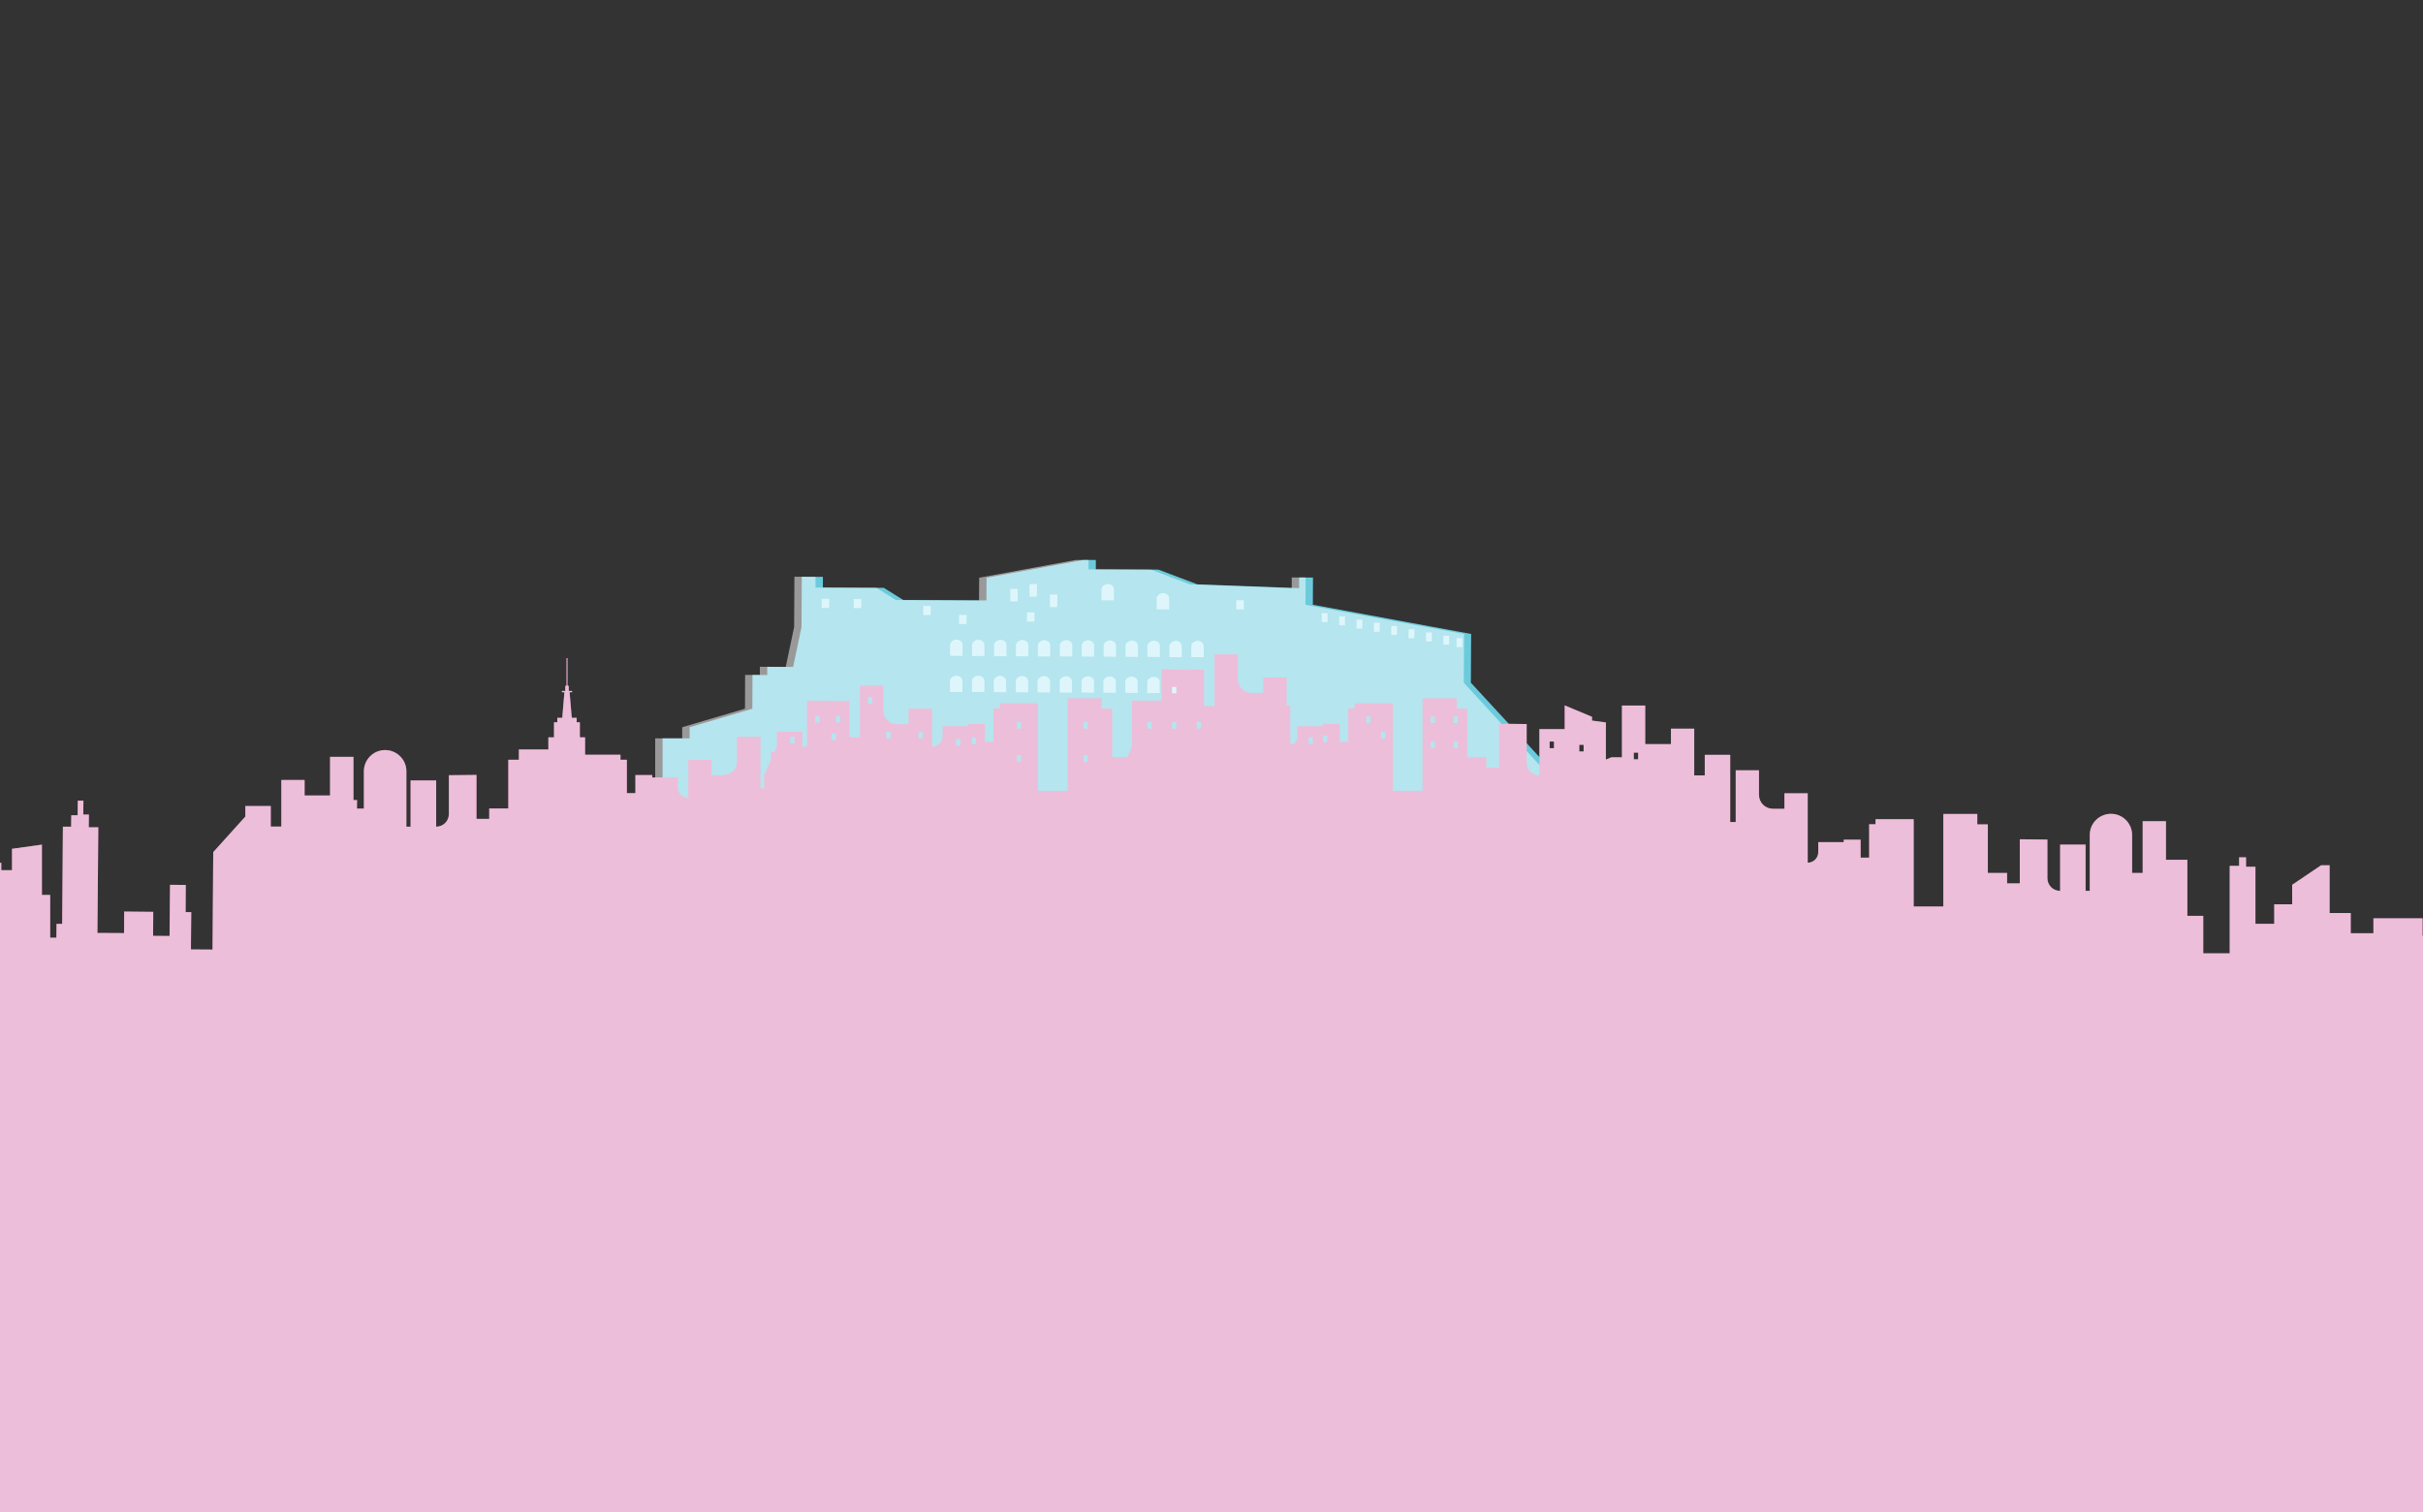 <?xml version="1.0" encoding="utf-8"?>
<!-- Generator: Adobe Illustrator 23.0.3, SVG Export Plug-In . SVG Version: 6.00 Build 0)  -->
<svg version="1.1" id="Livello_1" xmlns="http://www.w3.org/2000/svg" xmlns:xlink="http://www.w3.org/1999/xlink" x="0px" y="0px"
	 viewBox="0 0 1676 1046" style="enable-background:new 0 0 1676 1046;" xml:space="preserve">
<rect x="0" y="0" width="1676" height="1046" fill="#333333" stroke="none"/>
<style type="text/css">
	.st0{fill:#6BCBDC;}
	.st1{fill:#BCECF7;}
	.st2{fill:#DB7CB2;}
	.st3{opacity:0.5;fill:#FFFFFF;enable-background:new    ;}
</style>
<g id="_5">
	<g>
		<path class="st0" d="M1017.4,472.2l0.2-33.7l-109.5-20.2l0.1-18.8l-9.6-0.1v7.4l-70.3-2.6l-27-10.2l-43.3-0.2v-6.5l-8.7,0
			l-66.9,12.3l-0.1,15.7l-57.5-0.3l-13.5-8.4l-42.1-0.2V399l-14.6-0.1l-0.2,34.8l-5.8,27.6l-17.9-0.1v5.7l-10.2-0.1l-0.1,23.4
			L477,503v7.7h-18.7V568h18.3l0,8.4l590.3-8.4h38.8L1017.4,472.2z"/>
		<g>
			<g>
				<path class="st1" d="M665.8,453.7l-8.6-0.1l0-7.7c0-1.6,1.8-3.2,3.8-3.5c1.4-0.2,2.8,0.3,3.8,1.2c0.6,0.6,1,1.4,1,2.3
					L665.8,453.7z"/>
				<path class="st1" d="M681,453.8l-8.6-0.1l0-7.7c0-1.6,1.8-3.2,3.8-3.5c1.4-0.2,2.8,0.3,3.7,1.2c0.6,0.6,1,1.4,1,2.3V453.8z"/>
				<path class="st1" d="M696.2,453.9l-8.6-0.1v-7.7c0-1.6,1.8-3.2,3.8-3.5c1.4-0.2,2.8,0.3,3.8,1.2c0.6,0.6,1,1.4,1,2.3
					L696.2,453.9z"/>
				<path class="st1" d="M711.3,454l-8.6-0.1v-7.7c0-1.6,1.8-3.2,3.8-3.5c1.4-0.2,2.8,0.3,3.8,1.2c0.6,0.6,1,1.4,1,2.3L711.3,454z"
					/>
				<path class="st1" d="M726.5,454.1l-8.6-0.1l0-7.7c0-1.6,1.8-3.2,3.8-3.5c1.4-0.2,2.8,0.3,3.7,1.2c0.6,0.6,1,1.4,1,2.3V454.1z"/>
				<path class="st1" d="M741.7,454.1l-8.6-0.1v-7.7c0-1.6,1.8-3.2,3.8-3.5c1.4-0.2,2.8,0.3,3.8,1.2c0.6,0.6,1,1.4,1,2.3
					L741.7,454.1z"/>
				<path class="st1" d="M756.8,454.2l-8.6-0.1v-7.7c0-1.6,1.8-3.2,3.8-3.5c1.4-0.2,2.8,0.3,3.8,1.2c0.6,0.6,1,1.4,1,2.3
					L756.8,454.2z"/>
				<path class="st1" d="M772,454.3l-8.6-0.1l0-7.7c0-1.6,1.8-3.2,3.8-3.5c1.4-0.2,2.8,0.3,3.7,1.2c0.6,0.6,1,1.4,1,2.3L772,454.3z"
					/>
				<path class="st1" d="M787.1,454.4l-8.6-0.1v-7.7c0-1.6,1.8-3.2,3.8-3.5c1.4-0.2,2.8,0.3,3.8,1.2c0.6,0.6,1,1.4,1,2.3
					L787.1,454.4z"/>
				<path class="st1" d="M802.3,454.5l-8.6-0.1v-7.7c0-1.6,1.8-3.2,3.8-3.5c1.4-0.2,2.8,0.3,3.8,1.2c0.6,0.6,1,1.4,1,2.3
					L802.3,454.5z"/>
				<path class="st1" d="M817.5,454.6l-8.6-0.1l0-7.7c0-1.6,1.8-3.2,3.8-3.5c1.4-0.2,2.8,0.3,3.7,1.2c0.6,0.6,1,1.4,1,2.3
					L817.5,454.6z"/>
				<path class="st1" d="M832.6,454.6l-8.6-0.1v-7.7c0-1.6,1.8-3.2,3.8-3.5c1.4-0.2,2.8,0.3,3.8,1.2c0.6,0.6,1,1.4,1,2.3
					L832.6,454.6z"/>
			</g>
			<g>
				<path class="st1" d="M665.7,478.7l-8.6-0.1v-7.7c0-1.6,1.8-3.2,3.8-3.5c1.4-0.2,2.8,0.3,3.8,1.2c0.6,0.6,1,1.4,1,2.3
					L665.7,478.7z"/>
				<path class="st1" d="M680.9,478.7l-8.6-0.1l0-7.7c0-1.6,1.8-3.2,3.8-3.5c1.4-0.2,2.8,0.3,3.8,1.2c0.6,0.6,1,1.4,1,2.3
					L680.9,478.7z"/>
				<path class="st1" d="M696,478.8l-8.6-0.1v-7.7c0-1.6,1.8-3.2,3.8-3.5c1.4-0.2,2.8,0.3,3.7,1.2c0.6,0.6,1,1.4,1,2.3L696,478.8z"
					/>
				<path class="st1" d="M711.2,478.9l-8.6-0.1v-7.7c0-1.6,1.8-3.2,3.8-3.5c1.4-0.2,2.8,0.3,3.8,1.3c0.6,0.6,1,1.4,1,2.3
					L711.2,478.9z"/>
				<path class="st1" d="M726.3,479l-8.6-0.1l0-7.7c0-1.6,1.8-3.2,3.8-3.5c1.4-0.2,2.8,0.3,3.8,1.2c0.6,0.6,1,1.4,1,2.3L726.3,479z"
					/>
				<path class="st1" d="M741.5,479.1L733,479v-7.7c0-1.6,1.8-3.2,3.8-3.5c1.4-0.2,2.8,0.3,3.7,1.2c0.6,0.6,1,1.4,1,2.3V479.1z"/>
				<path class="st1" d="M756.7,479.1l-8.6-0.1v-7.7c0-1.6,1.8-3.2,3.8-3.5c1.4-0.2,2.8,0.3,3.8,1.2c0.6,0.6,1,1.4,1,2.3
					L756.7,479.1z"/>
				<path class="st1" d="M771.8,479.2l-8.6-0.1v-7.7c0-1.6,1.8-3.2,3.8-3.5c1.4-0.2,2.8,0.3,3.8,1.2c0.6,0.6,1,1.4,1,2.3
					L771.8,479.2z"/>
				<path class="st1" d="M787,479.3l-8.6-0.1v-7.7c0-1.6,1.8-3.2,3.8-3.5c1.4-0.2,2.8,0.3,3.7,1.2c0.6,0.6,1,1.4,1,2.3L787,479.3z"
					/>
				<path class="st1" d="M802.2,479.4l-8.6,0v-7.7c0-1.6,1.8-3.2,3.8-3.5c1.4-0.2,2.8,0.3,3.8,1.2c0.6,0.6,1,1.4,1,2.3L802.2,479.4z
					"/>
				<path class="st1" d="M817.3,479.5l-8.6-0.1v-7.7c0-1.6,1.8-3.2,3.8-3.5c1.4-0.2,2.8,0.3,3.8,1.2c0.6,0.6,1,1.4,1,2.3
					L817.3,479.5z"/>
				<path class="st1" d="M832.5,479.5l-8.6-0.1l0-7.7c0-1.6,1.8-3.2,3.8-3.5c1.4-0.2,2.8,0.3,3.7,1.2c0.6,0.6,1,1.4,1,2.3
					L832.5,479.5z"/>
			</g>
			<g>
				<g>
					
						<rect x="913.2" y="425.2" transform="matrix(5.236017e-03 -1 1 5.236017e-03 484.271 1341.252)" class="st1" width="6.2" height="4"/>
					
						<rect x="925.2" y="427.5" transform="matrix(5.236017e-03 -1 1 5.236017e-03 493.989 1355.465)" class="st1" width="6.2" height="4"/>
					
						<rect x="937.2" y="429.7" transform="matrix(5.236017e-03 -1 1 5.236017e-03 503.717 1369.688)" class="st1" width="6.2" height="4"/>
					
						<rect x="949.2" y="431.9" transform="matrix(5.236017e-03 -1 1 5.236017e-03 513.435 1383.901)" class="st1" width="6.2" height="4"/>
					
						<rect x="961.2" y="434.1" transform="matrix(5.236017e-03 -1 1 5.236017e-03 523.164 1398.124)" class="st1" width="6.2" height="4"/>
					
						<rect x="973.2" y="436.3" transform="matrix(5.236017e-03 -1 1 5.236017e-03 532.882 1412.336)" class="st1" width="6.2" height="4"/>
					
						<rect x="985.2" y="438.6" transform="matrix(5.236017e-03 -1 1 5.236017e-03 542.62 1426.549)" class="st1" width="6.2" height="4"/>
					
						<rect x="997.2" y="440.8" transform="matrix(5.236017e-03 -1 1 5.236017e-03 552.338 1440.762)" class="st1" width="6.2" height="4"/>
					
						<rect x="1006.4" y="442.5" transform="matrix(5.236017e-03 -1 1 5.236017e-03 559.693 1451.69)" class="st1" width="6.2" height="4"/>
				</g>
				
					<rect x="854.6" y="415.8" transform="matrix(5.236017e-03 -1 1 5.236017e-03 434.853 1273.891)" class="st1" width="6.3" height="5.2"/>
				
					<rect x="709.8" y="424.1" transform="matrix(5.236017e-03 -1 1 5.236017e-03 282.501 1137.483)" class="st1" width="6.3" height="5.2"/>
				
					<rect x="567.8" y="414.7" transform="matrix(5.236017e-03 -1 1 5.236017e-03 150.682 986.109)" class="st1" width="6.3" height="5.2"/>
				
					<rect x="590" y="414.8" transform="matrix(5.236017e-03 -1 1 5.236017e-03 172.631 1008.395)" class="st1" width="6.3" height="5.2"/>
				
					<rect x="662.8" y="425.9" transform="matrix(9.999500e-03 -1 1 9.999500e-03 230.821 1090.141)" class="st1" width="6.3" height="5.2"/>
				
					<rect x="638.1" y="419.7" transform="matrix(5.236017e-03 -1 1 5.236017e-03 215.555 1061.337)" class="st1" width="6.3" height="5.2"/>
				<path class="st1" d="M808.7,421.5l-8.6,0v-7.7c0-1.6,1.8-3.2,3.8-3.5c1.4-0.2,2.8,0.3,3.8,1.2c0.6,0.6,1,1.4,1,2.3L808.7,421.5z
					"/>
				<path class="st1" d="M770.5,415.3l-8.6-0.1v-7.7c0-1.6,1.8-3.2,3.8-3.5c1.4-0.2,2.8,0.3,3.8,1.2c0.6,0.6,1,1.4,1,2.3
					L770.5,415.3z"/>
				<path class="st1" d="M704,416h-5.2l0-8.7h5.1L704,416z"/>
				<path class="st1" d="M717.2,412.7h-5.1V404h5.2L717.2,412.7z"/>
				<path class="st1" d="M731.3,419.9h-5.1v-8.7h5.2L731.3,419.9z"/>
			</g>
		</g>
	</g>
</g>
<g id="_3">
	<path class="st2" d="M1675.7,647.1v-11.9h-34v10.3h-15.7v-14h-14.6v-33h-5.9l-20,13.5v13.5h-12.4V639h-13v-39.5h-6.5v-6.5h-4.8v5.9
		h-6.5v60.5H1524v-25.9h-11v-38.8h-14.8v-26.7h-16.1v35.8h-7.3v-26.2c0-8.1-6.5-14.7-14.6-14.7c-8.1,0-14.7,6.5-14.7,14.6
		c0,0,0,0,0,0v38.7h-2.9v-32h-17.6v32c-4.9,0-8.8-3.9-8.8-8.8c0,0,0,0,0,0v-26.7l-19.1-0.2V611h-8.8v-7.2H1375v-33.6h-7.3V563h-23.5
		v64h-20.5v-60.4h-26.4v3.5h-4.4v23.1h-5.9v-12.4h-11.7v1.7h-17.6v6.9c0,4.1-3.3,7.3-7.3,7.3v-48h-16.1v10.7h-8
		c-5.3,0-9.6-4.3-9.6-9.6v-17h-16.1v35.8h-3.8v-46.5h-17.6v14.2h-7.3V504h-16.1v10.7H1138V488h-16.1v35.8h-7.3l-3.8,1.6v-25.7
		l-9.6-1.3v-2.6l-18.9-7.9v16.4h-17.5v32c-4.9,0-8.8-3.9-8.8-8.8c0,0,0,0,0,0v-26.7l-19.1-0.2V531h-8.8v-7.2h-13.2v-33.7h-7.3V483
		h-23.6v64h-20.5v-60.5H937v3.5h-4.4v23.1h-5.9v-12.4H915v1.6h-17.6v6.9c0,2.1-0.9,4-2.4,5.4h-2.5V488H890v-19.4h-16.2v10.7h-8
		c-5.3,0-9.6-4.3-9.6-9.6v-17.1h-16.1v35.8h-7.3v-25.1l-29.3-0.3v21.6h-20.5v32l-3.2,7.1h-10.5v-33.6h-7.3V483h-23.5v64h-20.5v-60.5
		h-26.4v3.5h-4.4v23.1h-5.9v-12.4h-11.7v1.6h-17.6v6.9c0,4-3.3,7.3-7.3,7.3l0,0v-26.3h-16.2v10.7h-8c-5.3,0-9.6-4.3-9.6-9.6v-17.1
		h-16.1v35.8h-7.3v-25.1l-29.3-0.3v31.9H555v-10.4h-11.4h-0.4h-5.8v10.3l-1.7,3.8h-1.1h-1.2v5.3l-4.8,10.6v9.2H526v-35.7h-16.2v17
		c0,5.3-4.3,9.6-9.6,9.6h-8v-10.6h-16.1v26.3c-4.1,0-7.3-3.3-7.3-7.3l0,0v-6.9h-17.6v-1.7h-11.7v12.5h-5.9v-23.1h-4.4V522h-24.5v-12
		h-3.6v-10.4h-2.2v-3.1h-3.4l-1.5-17.7h1.7v-0.9h-2.3v-3c0-0.4-0.3-0.7-0.7-0.7h0h-0.2v-19h-0.6v19h-0.2c-0.4,0-0.7,0.3-0.7,0.7v0v3
		h-2.3v0.9h1.7l-1.5,17.7h-3.4v3.1h-2.3V510h-3.9v8.4h-20.4v7.1h-7.3v33.7h-13.2v7.2h-8.8V536l-19.1,0.2V563c0,4.9-3.9,8.8-8.8,8.8
		c0,0,0,0,0,0v-32H284v32h-2.9v-38.7c-0.2-8.1-7-14.5-15.1-14.3c-7.8,0.2-14.1,6.5-14.3,14.3v26.2h-4.8l0.1-5.9h-2.5v-29.9h-16.2
		v26.7h-17.6v-10.7h-16.1v32.2h-7.3v-14.2h-17.6v7.3l-22.2,24.6l-0.5,67.4l-14.9-0.1v-3.9l0.2-21.9h-3.9l0.1-18.8l-10.9-0.1
		l-0.3,35.4l-11.4-0.1l0.1-16.6l-20.1-0.2l-0.1,14.9l-18.4-0.1l0.6-73.1h-6.6l0.1-8.8h-3.9l0.1-9.6h-3.9l-0.1,10.1h-4.4l-0.1,7.9
		l-5.7,0l-0.5,67.2h-3.9l-0.1,9.6h-4.3V619h-5.7v-34.8l-20.7,2.9v14.8H0.9v-5.1h-2.5V611h-0.2v436.3h1679.8V647.1H1675.7z
		 M549.6,514.2h-3v-4.6h3V514.2z M566.9,499.8h-3v-4.6h3V499.8z M578.2,511.9h-3v-4.6h3V511.9z M581.2,499.8h-3v-4.6h3V499.8z
		 M603.3,486.8h-3v-4.6h3V486.8z M616,510.8h-3v-4.6h3V510.8z M638.3,510.8h-3v-4.6h3V510.8z M664.3,515.8h-3v-4.6h3V515.8z
		 M675.1,514.7h-3v-4.6h3V514.7z M706.3,527h-3v-4.7h3V527z M706.3,504h-3v-4.6h3V504z M752.4,527h-3v-4.7h3V527z M752.4,504h-3
		v-4.6h3V504z M796.6,504h-3v-4.6h3V504z M813.7,504h-3v-4.6h3V504z M813.7,479.8h-3v-4.6h3V479.8z M830.8,504h-3v-4.6h3V504z
		 M908.1,514.6h-3v-4.6h3V514.6z M918.1,513.4h-3v-4.6h3V513.4z M948,500.1h-3v-4.6h3V500.1z M958.2,510.8h-3v-4.6h3V510.8z
		 M992.6,517.5h-3v-4.6h3V517.5z M992.6,500.1h-3v-4.6h3V500.1z M1008.4,517.5h-3v-4.6h3V517.5z M1008.4,500.1h-3v-4.6h3V500.1z
		 M1074.9,517.5h-3v-4.6h3V517.5z M1095.4,519.8h-3v-4.6h3V519.8z M1133.1,525.2h-3v-4.6h3V525.2z"/>
	<path class="st3" d="M1675.7,647.1v-11.9h-34v10.3h-15.7v-14h-14.6v-33h-5.9l-20,13.5v13.5h-12.4V639h-13v-39.5h-6.5v-6.5h-4.8v5.9
		h-6.5v60.5H1524v-25.9h-11v-38.8h-14.8v-26.7h-16.1v35.8h-7.3v-26.2c0-8.1-6.5-14.7-14.6-14.7c-8.1,0-14.7,6.5-14.7,14.6
		c0,0,0,0,0,0v38.7h-2.9v-32h-17.6v32c-4.9,0-8.8-3.9-8.8-8.8c0,0,0,0,0,0v-26.7l-19.1-0.2V611h-8.8v-7.2H1375v-33.6h-7.3V563h-23.5
		v64h-20.5v-60.4h-26.4v3.5h-4.4v23.1h-5.9v-12.4h-11.7v1.7h-17.6v6.9c0,4.1-3.3,7.3-7.3,7.3v-48h-16.1v10.7h-8
		c-5.3,0-9.6-4.3-9.6-9.6v-17h-16.1v35.8h-3.8v-46.5h-17.6v14.2h-7.3V504h-16.1v10.7H1138V488h-16.1v35.8h-7.3l-3.8,1.6v-25.7
		l-9.6-1.3v-2.6l-18.9-7.9v16.4h-17.5V529l-8.8-9.5v-18.7l-17.4-0.2l-26.1-28.4l0.2-33.7L903,418.3l0.1-18.8l-9.6-0.1v7.4l-70.3-2.6
		l-27-10.2l-43.3-0.2v-6.5l-8.7,0l-66.9,12.3l-0.1,15.7l-57.5-0.3l-13.5-8.4l-42.1-0.2V399l-14.6-0.1l-0.2,34.8l-5.8,27.6l-17.9-0.1
		v5.7l-10.2-0.1l-0.1,23.4L471.9,503v7.7h-18.7v27.2h-2v-1.7h-11.7v12.5h-5.9v-23.1h-4.4V522h-24.5v-12h-3.6v-10.4h-2.2v-3.1h-3.4
		l-1.5-17.7h1.7v-0.9h-2.3v-3c0-0.4-0.3-0.7-0.7-0.7h0h-0.2v-19h-0.6v19h-0.2c-0.4,0-0.7,0.3-0.7,0.7v0v3h-2.3v0.9h1.7l-1.5,17.7
		h-3.4v3.1h-2.3V510h-3.9v8.4h-20.4v7.1h-7.3v33.7h-13.2v7.2h-8.8V536l-19.1,0.2V563c0,4.9-3.9,8.8-8.8,8.8c0,0,0,0,0,0v-32H284v32
		h-2.9v-38.7c-0.2-8.1-7-14.5-15.1-14.3c-7.8,0.2-14.1,6.5-14.3,14.3v26.2h-4.8l0.1-5.9h-2.5v-29.9h-16.2v26.7h-17.6v-10.7h-16.1
		v32.2h-7.3v-14.2h-17.6v7.3l-22.2,24.6l-0.5,67.4l-14.9-0.1v-3.9l0.2-21.9h-3.9l0.1-18.8l-10.9-0.1l-0.3,35.4l-11.4-0.1l0.1-16.6
		l-20.1-0.2l-0.1,14.9l-18.4-0.1l0.6-73.1h-6.6l0.1-8.8h-3.9l0.1-9.6h-3.9l-0.1,10.1h-4.4l-0.1,7.9l-5.7,0l-0.5,67.2h-3.9l-0.1,9.6
		h-4.3V619h-5.7v-34.8l-20.7,2.9v14.8H0.9v-5.1h-2.5V611h-0.2v436.3h1679.8V647.1H1675.7z M1092.4,515.2h3v4.6h-3V515.2z
		 M1071.9,512.9h3v4.6h-3V512.9z M1133.1,525.2h-3v-4.6h3V525.2z"/>
</g>
</svg>
